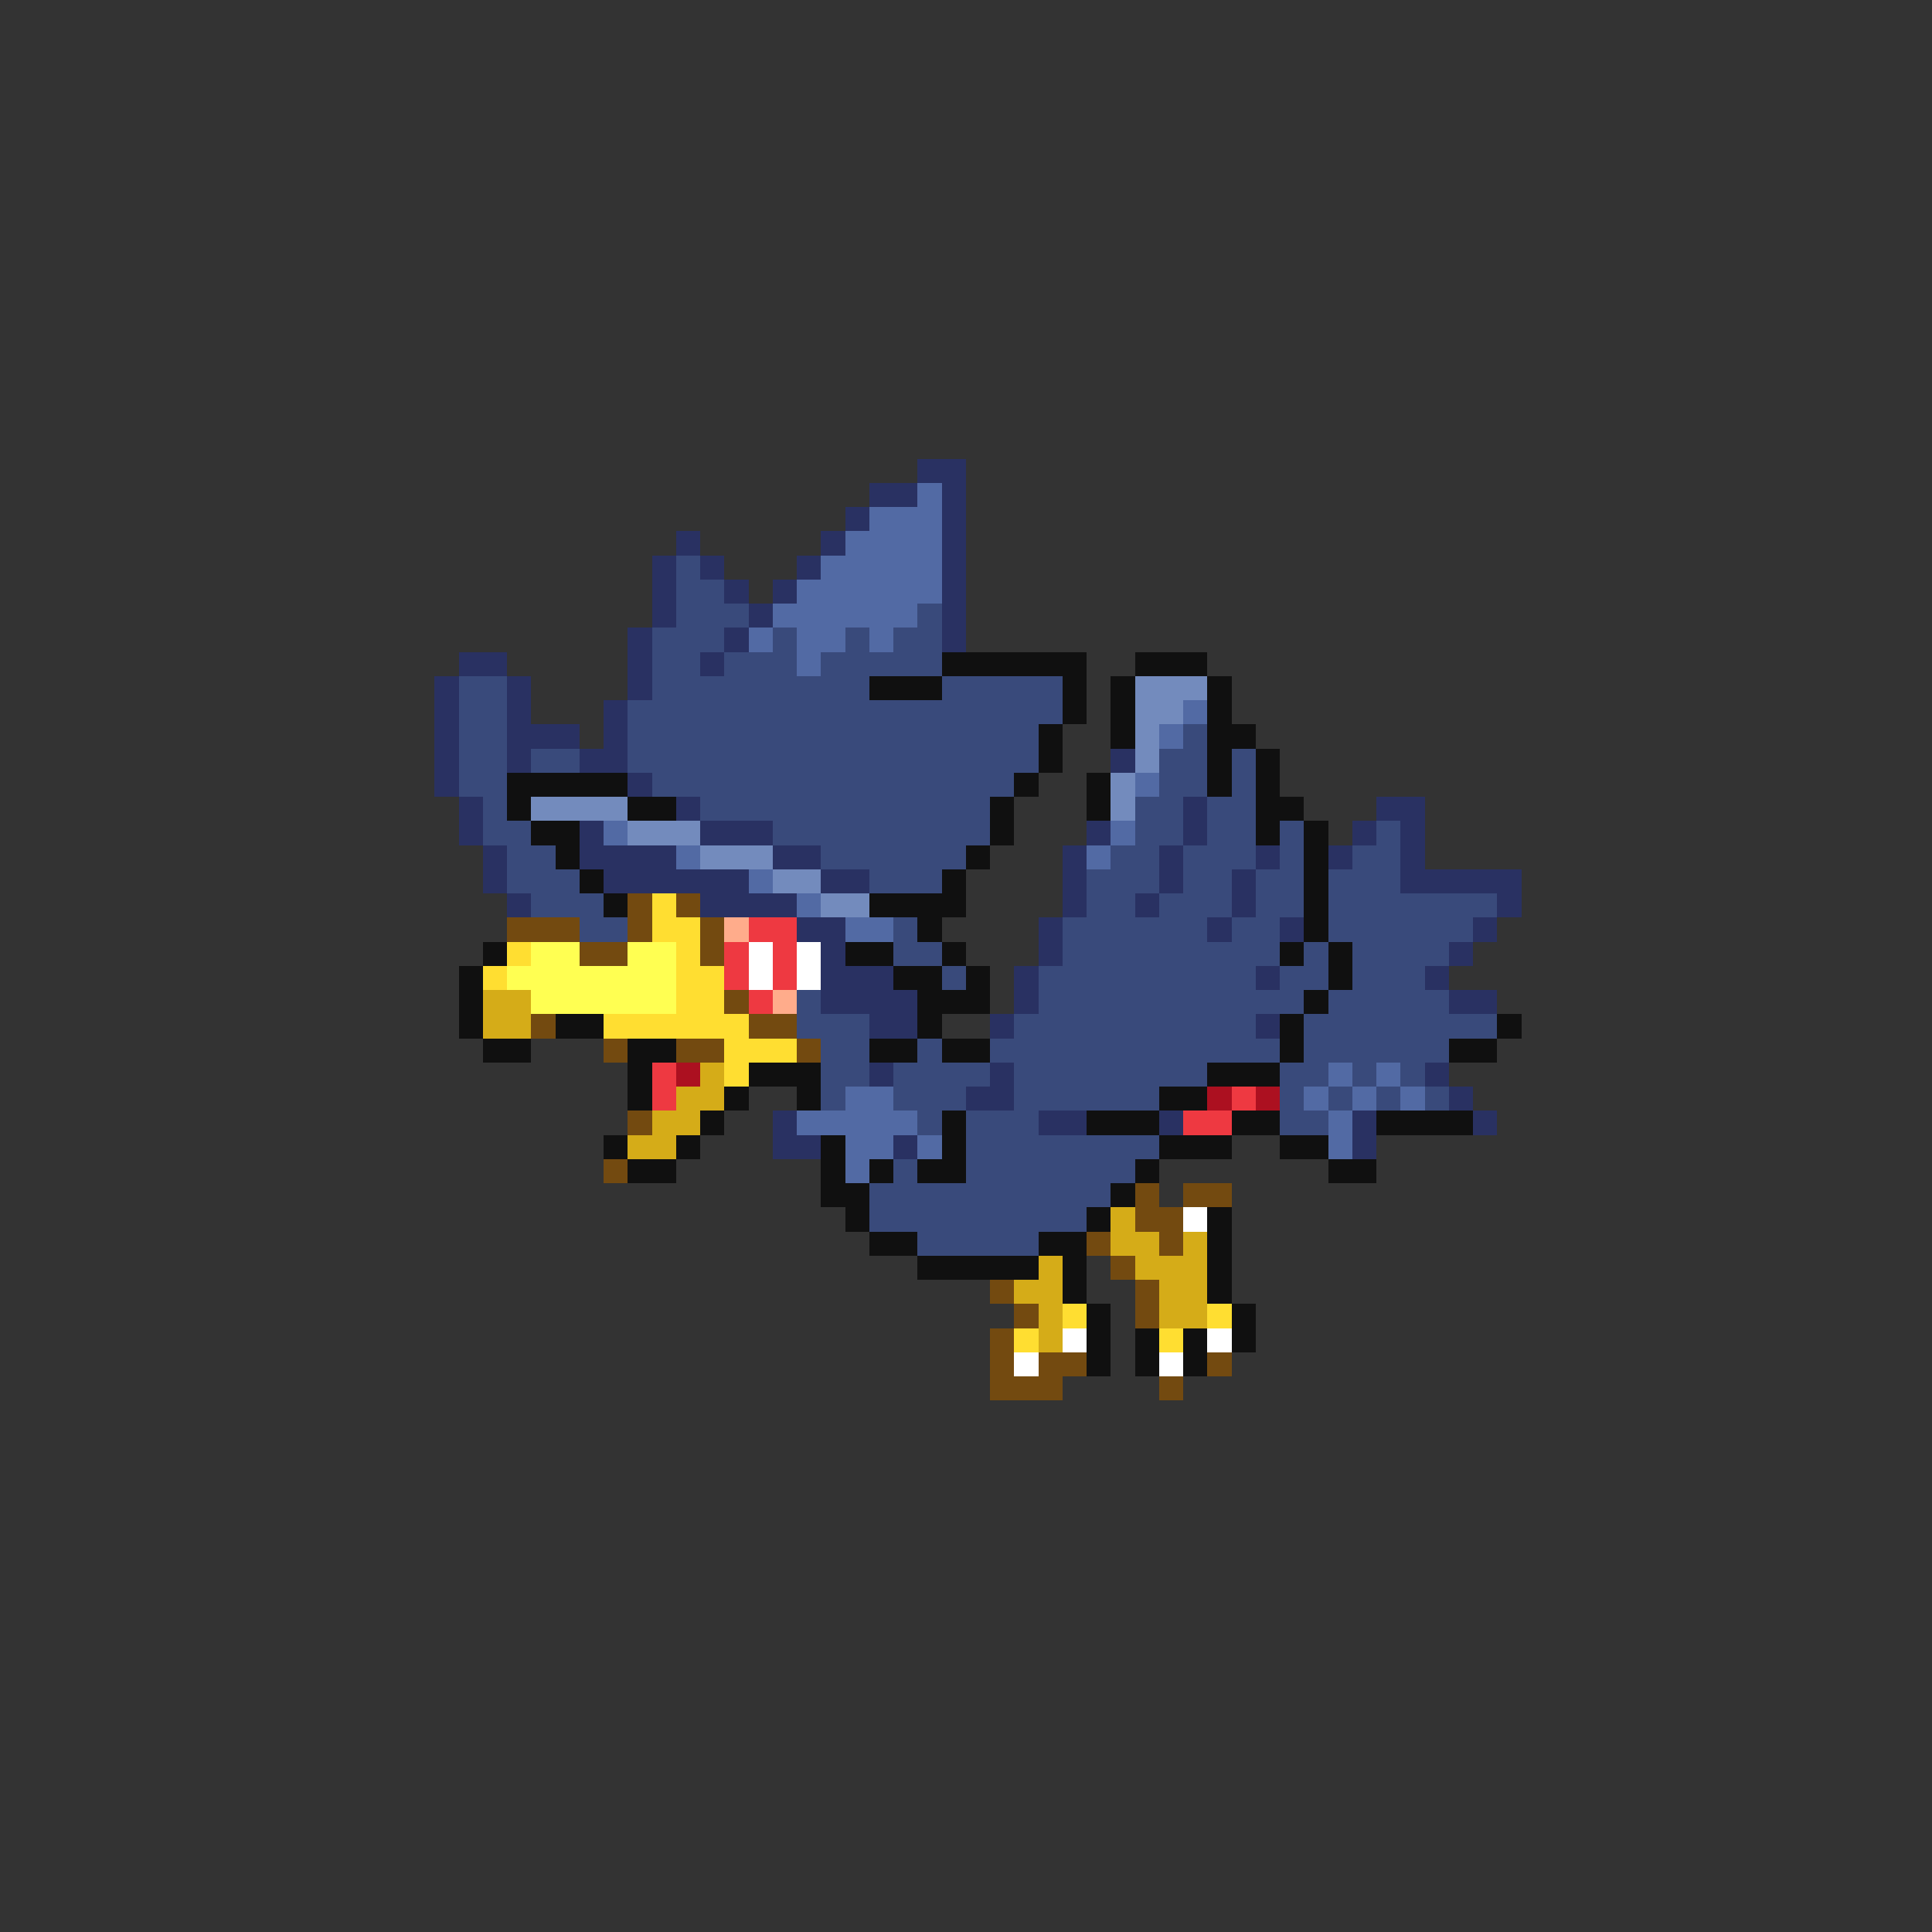 <svg xmlns="http://www.w3.org/2000/svg" viewBox="0 -0.5 80 80" shape-rendering="crispEdges">
<rect x="0" y="-0.5" width="80" height="80" fill="#333333" stroke="none"/>
<path stroke="#293162" d="M38 19h2M36 20h2M39 20h1M35 21h1M39 21h1M28 22h1M34 22h1M39 22h1M27 23h1M29 23h1M33 23h1M39 23h1M27 24h1M30 24h1M32 24h1M39 24h1M27 25h1M31 25h1M39 25h1M26 26h1M30 26h1M39 26h1M19 27h2M26 27h1M29 27h1M18 28h1M21 28h1M26 28h1M18 29h1M21 29h1M25 29h1M18 30h1M21 30h3M25 30h1M18 31h1M21 31h1M24 31h2M46 31h1M18 32h1M26 32h1M19 33h1M28 33h1M49 33h1M57 33h2M19 34h1M24 34h1M29 34h3M45 34h1M49 34h1M56 34h1M58 34h1M20 35h1M24 35h4M32 35h2M44 35h1M48 35h1M52 35h1M55 35h1M58 35h1M20 36h1M25 36h6M34 36h2M44 36h1M48 36h1M51 36h1M58 36h5M21 37h1M29 37h4M44 37h1M47 37h1M51 37h1M62 37h1M33 38h2M43 38h1M50 38h1M53 38h1M61 38h1M34 39h1M43 39h1M60 39h1M34 40h3M42 40h1M52 40h1M59 40h1M34 41h4M42 41h1M60 41h2M36 42h2M41 42h1M52 42h1M36 44h1M41 44h1M59 44h1M40 45h2M60 45h1M32 46h1M43 46h2M48 46h1M56 46h1M61 46h1M32 47h2M37 47h1M56 47h1" />
<path stroke="#526aa4" d="M38 20h1M36 21h3M35 22h4M34 23h5M33 24h6M32 25h6M31 26h1M33 26h2M36 26h1M33 27h1M49 29h1M48 30h1M47 32h1M25 34h1M46 34h1M28 35h1M45 35h1M31 36h1M33 37h1M35 38h2M55 44h1M57 44h1M35 45h2M54 45h1M56 45h1M58 45h1M33 46h5M55 46h1M35 47h2M38 47h1M55 47h1M35 48h1" />
<path stroke="#394a7b" d="M28 23h1M28 24h2M28 25h3M38 25h1M27 26h3M32 26h1M35 26h1M37 26h2M27 27h2M30 27h3M34 27h5M19 28h2M27 28h9M39 28h5M19 29h2M26 29h18M19 30h2M26 30h17M49 30h1M19 31h2M22 31h2M26 31h17M48 31h2M51 31h1M19 32h2M27 32h15M48 32h2M51 32h1M20 33h1M29 33h12M47 33h2M50 33h2M20 34h2M32 34h9M47 34h2M50 34h2M53 34h1M57 34h1M21 35h2M34 35h6M46 35h2M49 35h3M53 35h1M56 35h2M21 36h3M36 36h3M45 36h3M49 36h2M52 36h2M55 36h3M22 37h3M45 37h2M48 37h3M52 37h2M55 37h7M24 38h2M37 38h1M44 38h6M51 38h2M55 38h6M37 39h2M44 39h9M54 39h1M56 39h4M39 40h1M43 40h9M53 40h2M56 40h3M33 41h1M43 41h11M55 41h5M33 42h3M42 42h10M54 42h8M34 43h2M38 43h1M41 43h12M54 43h6M34 44h2M37 44h4M42 44h8M53 44h2M56 44h1M58 44h1M34 45h1M37 45h3M42 45h6M53 45h1M55 45h1M57 45h1M59 45h1M38 46h1M40 46h3M53 46h2M40 47h8M37 48h1M40 48h7M36 49h10M36 50h9M38 51h5" />
<path stroke="#101010" d="M39 27h6M47 27h3M36 28h3M44 28h1M46 28h1M50 28h1M44 29h1M46 29h1M50 29h1M43 30h1M46 30h1M50 30h2M43 31h1M50 31h1M52 31h1M21 32h5M42 32h1M45 32h1M50 32h1M52 32h1M21 33h1M26 33h2M41 33h1M45 33h1M52 33h2M22 34h2M41 34h1M52 34h1M54 34h1M23 35h1M40 35h1M54 35h1M24 36h1M39 36h1M54 36h1M25 37h1M36 37h4M54 37h1M38 38h1M54 38h1M20 39h1M35 39h2M39 39h1M53 39h1M55 39h1M19 40h1M37 40h2M40 40h1M55 40h1M19 41h1M38 41h3M54 41h1M19 42h1M23 42h2M38 42h1M53 42h1M62 42h1M20 43h2M26 43h2M36 43h2M39 43h2M53 43h1M60 43h2M26 44h1M31 44h3M50 44h3M26 45h1M30 45h1M33 45h1M48 45h2M29 46h1M39 46h1M45 46h3M51 46h2M57 46h4M25 47h1M28 47h1M34 47h1M39 47h1M48 47h3M53 47h2M26 48h2M34 48h1M36 48h1M38 48h2M47 48h1M55 48h2M34 49h2M46 49h1M35 50h1M45 50h1M50 50h1M36 51h2M43 51h2M50 51h1M38 52h5M44 52h1M50 52h1M44 53h1M50 53h1M45 54h1M51 54h1M45 55h1M47 55h1M49 55h1M51 55h1M45 56h1M47 56h1M49 56h1" />
<path stroke="#738bbd" d="M47 28h3M47 29h2M47 30h1M47 31h1M46 32h1M22 33h4M46 33h1M26 34h3M29 35h3M32 36h2M34 37h2" />
<path stroke="#734a10" d="M26 37h1M28 37h1M21 38h3M26 38h1M29 38h1M24 39h2M29 39h1M30 41h1M22 42h1M31 42h2M25 43h1M28 43h2M33 43h1M26 46h1M25 48h1M47 49h1M49 49h2M47 50h2M45 51h1M48 51h1M46 52h1M41 53h1M47 53h1M42 54h1M47 54h1M41 55h1M41 56h1M43 56h2M50 56h1M41 57h3M48 57h1" />
<path stroke="#ffde31" d="M27 37h1M27 38h2M21 39h1M28 39h1M20 40h1M28 40h2M28 41h2M25 42h6M30 43h3M30 44h1M44 54h1M50 54h1M42 55h1M48 55h1" />
<path stroke="#ffac8b" d="M30 38h1M32 41h1" />
<path stroke="#ee3941" d="M31 38h2M30 39h1M32 39h1M30 40h1M32 40h1M31 41h1M27 44h1M27 45h1M51 45h1M49 46h2" />
<path stroke="#ffff52" d="M22 39h2M26 39h2M21 40h7M22 41h6" />
<path stroke="#ffffff" d="M31 39h1M33 39h1M31 40h1M33 40h1M49 50h1M44 55h1M50 55h1M42 56h1M48 56h1" />
<path stroke="#d5ac18" d="M20 41h2M20 42h2M29 44h1M28 45h2M27 46h2M26 47h2M46 50h1M46 51h2M49 51h1M43 52h1M47 52h3M42 53h2M48 53h2M43 54h1M48 54h2M43 55h1" />
<path stroke="#ac1020" d="M28 44h1M50 45h1M52 45h1" />
</svg>